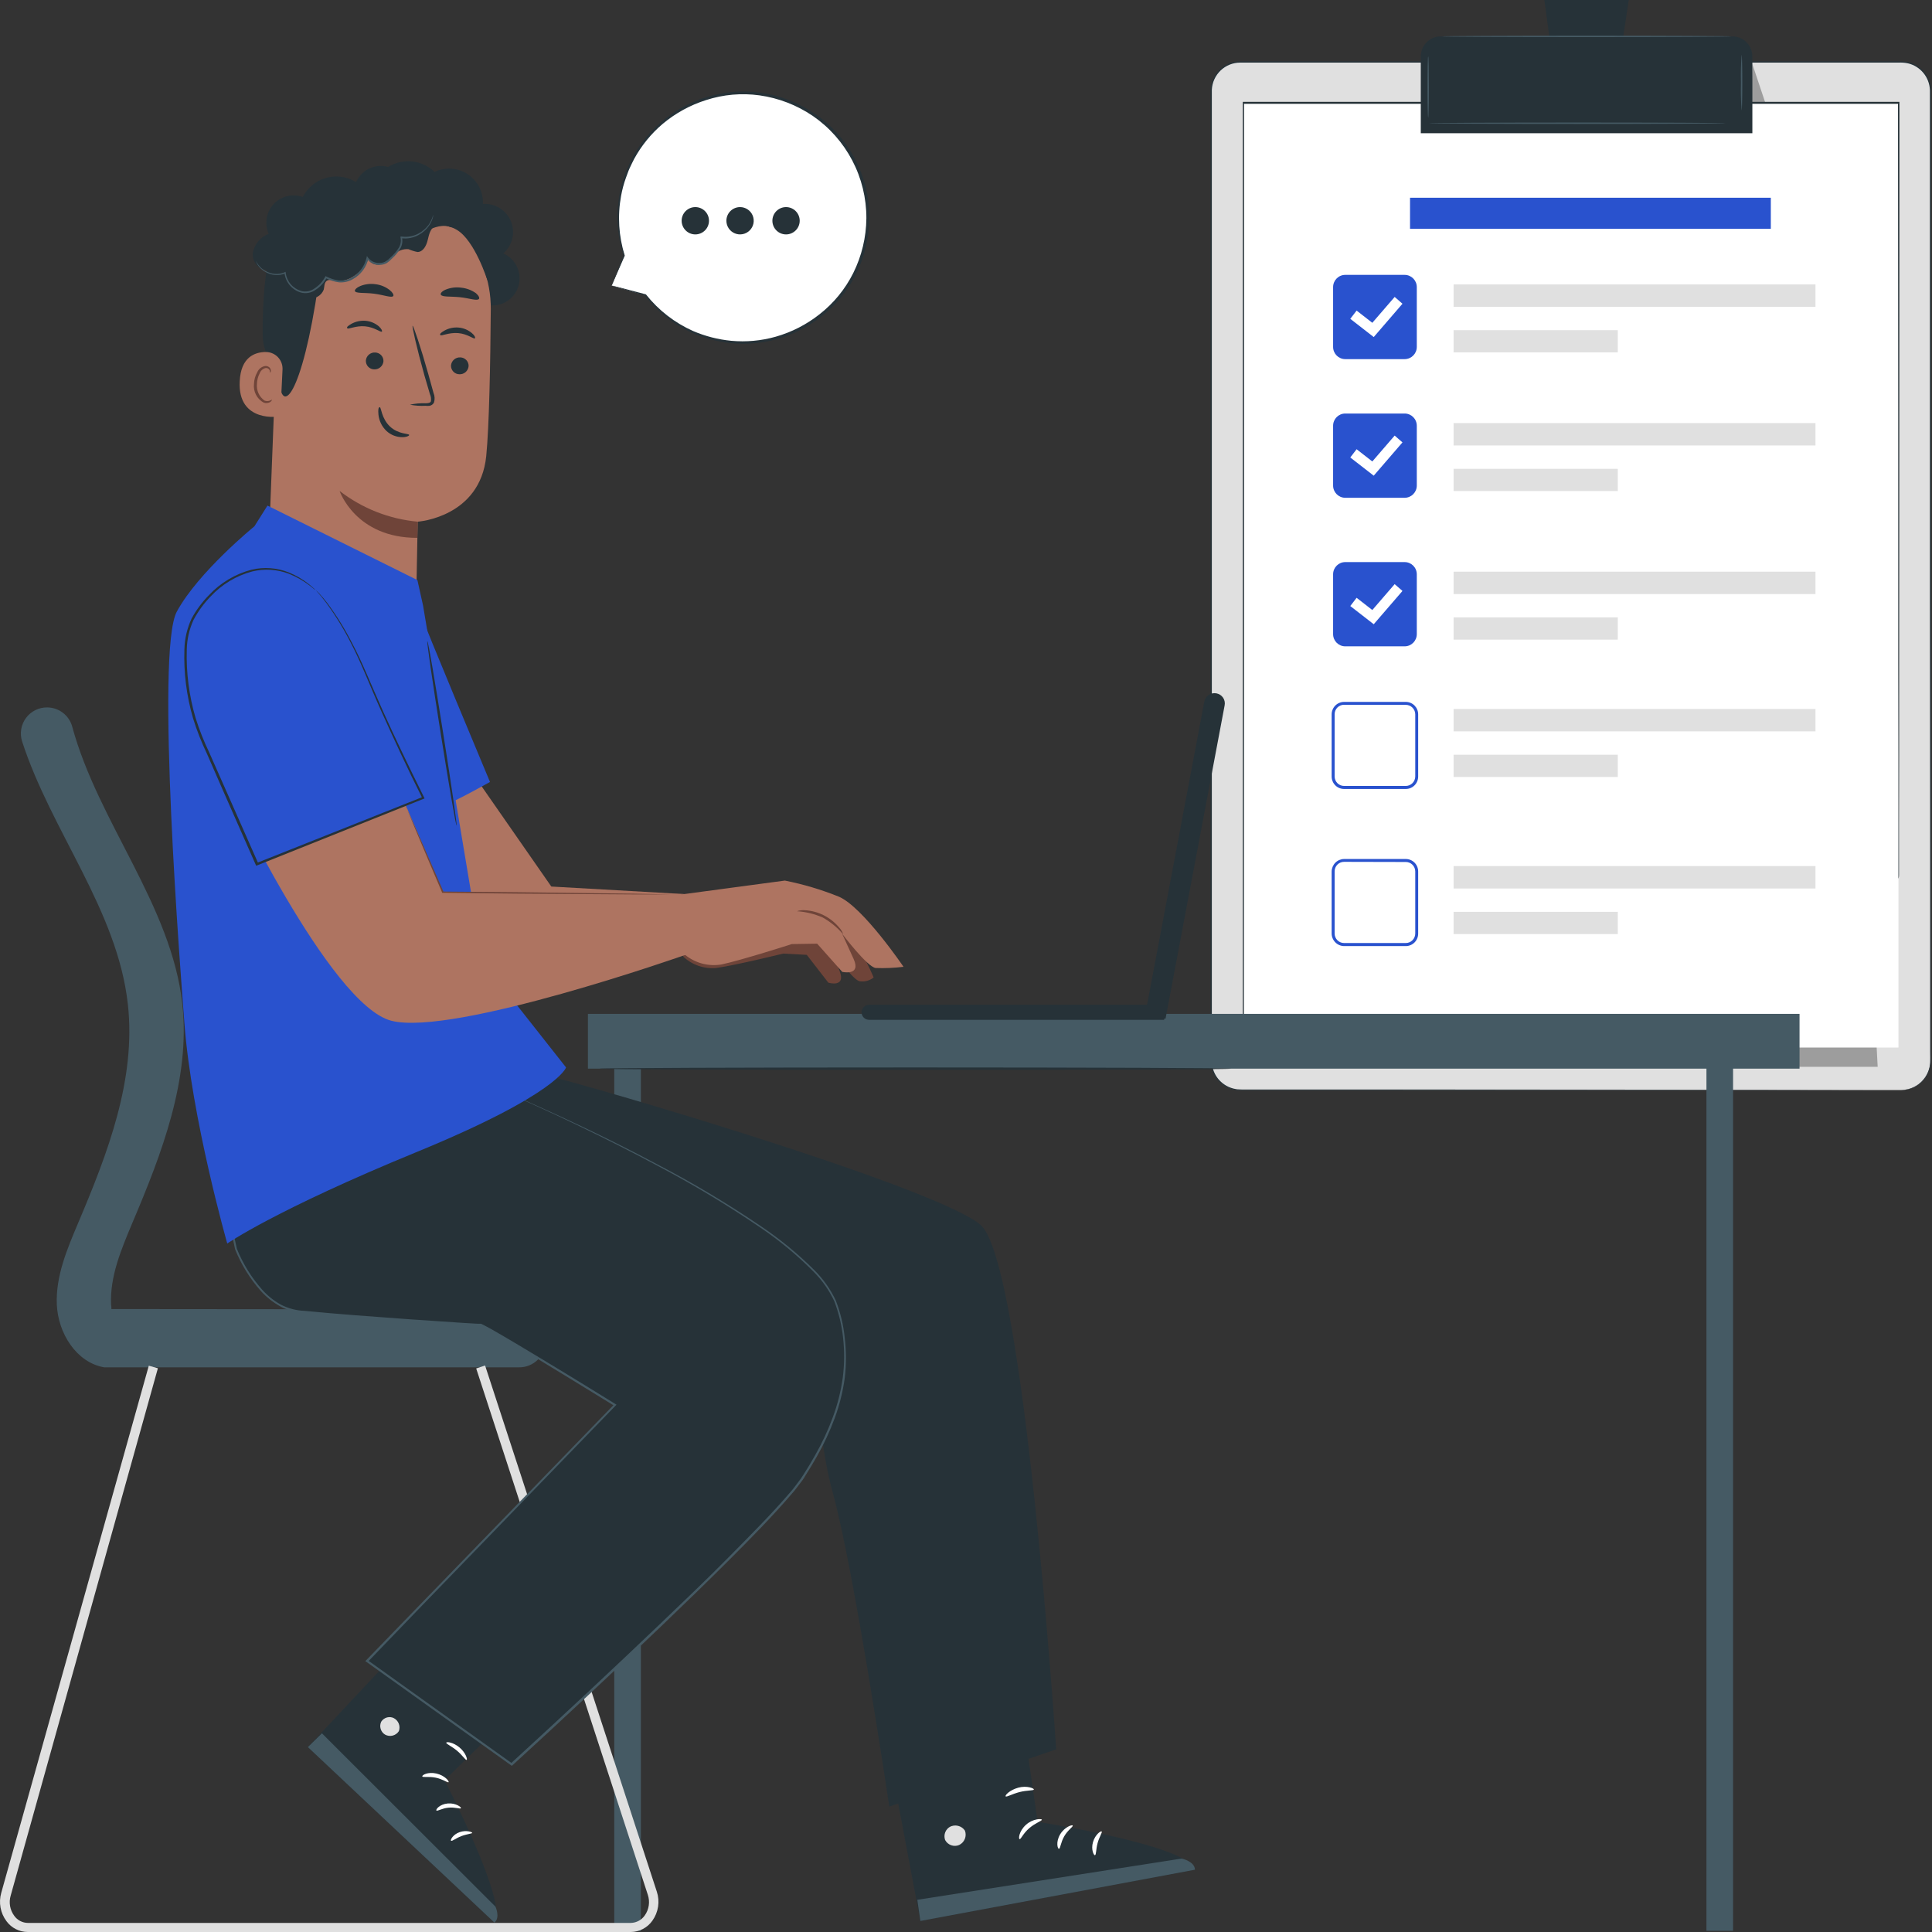 <svg width="94" height="94" viewBox="0 0 94 94" fill="none" xmlns="http://www.w3.org/2000/svg">
<rect x="0" y="0" width="94" height="94" fill="#333333" stroke="none"/>
<path d="M92.513 3.017H60.338C59.556 3.017 58.923 3.655 58.923 4.441V51.61C58.923 52.397 59.556 53.035 60.338 53.035H92.513C93.294 53.035 93.928 52.397 93.928 51.61V4.441C93.928 3.655 93.294 3.017 92.513 3.017Z" fill="#E0E0E0"/>
<path d="M92.515 53.035L92.623 53.027C92.727 53.017 92.83 52.996 92.93 52.965C93.131 52.901 93.315 52.792 93.469 52.647C93.622 52.501 93.742 52.323 93.818 52.125C93.871 51.987 93.902 51.841 93.91 51.693C93.917 51.539 93.91 51.373 93.91 51.2C93.91 50.855 93.91 50.477 93.91 50.069C93.91 49.25 93.91 48.305 93.91 47.243C93.91 42.99 93.91 36.836 93.899 29.233C93.899 25.432 93.899 21.267 93.899 16.796C93.899 14.561 93.899 12.252 93.899 9.869C93.899 8.678 93.899 7.47 93.899 6.245C93.899 5.628 93.899 5.011 93.899 4.395C93.89 4.087 93.78 3.791 93.586 3.554C93.392 3.316 93.125 3.15 92.827 3.081C92.676 3.05 92.522 3.038 92.368 3.046H60.341C59.986 3.046 59.644 3.184 59.387 3.43C59.131 3.676 58.978 4.011 58.961 4.367C58.961 5.085 58.961 5.807 58.961 6.525V19.14C58.961 24.61 58.961 29.889 58.961 34.915C58.961 39.942 58.961 44.719 58.961 49.19C58.961 49.749 58.961 50.303 58.961 50.852C58.961 51.126 58.961 51.402 58.961 51.672C58.972 51.939 59.059 52.197 59.212 52.415C59.367 52.632 59.579 52.801 59.825 52.902C59.945 52.95 60.071 52.983 60.2 52.999C60.329 53.01 60.46 53.007 60.592 53.008H68.066L85.955 53.019L90.818 53.027L85.955 53.035L68.066 53.045H60.577C60.447 53.045 60.315 53.045 60.179 53.045C60.044 53.029 59.913 52.995 59.788 52.944C59.534 52.838 59.315 52.662 59.158 52.436C59 52.209 58.91 51.942 58.898 51.666C58.898 51.391 58.898 51.12 58.898 50.844V49.19C58.898 44.719 58.898 39.941 58.898 34.915C58.898 29.89 58.898 24.61 58.898 19.14C58.898 16.404 58.898 13.622 58.898 10.795V6.527C58.898 5.81 58.898 5.093 58.898 4.369C58.917 3.994 59.078 3.642 59.347 3.383C59.617 3.125 59.975 2.981 60.347 2.981H92.362C92.52 2.975 92.679 2.988 92.835 3.018C93.147 3.089 93.426 3.263 93.629 3.511C93.832 3.759 93.948 4.069 93.957 4.39C93.957 5.007 93.957 5.623 93.957 6.24V9.869C93.957 12.249 93.957 14.558 93.957 16.796C93.957 21.267 93.957 25.429 93.957 29.233C93.957 36.836 93.957 42.99 93.946 47.243C93.946 48.305 93.946 49.247 93.946 50.069C93.946 50.477 93.946 50.855 93.946 51.2C93.946 51.374 93.946 51.538 93.946 51.695C93.938 51.844 93.906 51.991 93.852 52.13C93.761 52.361 93.613 52.565 93.421 52.722C93.284 52.832 93.128 52.917 92.962 52.973C92.858 53.003 92.752 53.023 92.645 53.031L92.515 53.035Z" fill="#263238"/>
<g opacity="0.3">
<path d="M61.978 51.905H91.357L91.034 45.752V42.478L61.978 47.049V51.905Z" fill="black"/>
</g>
<g opacity="0.3">
<path d="M85.26 3.118L85.927 5.113V6.089H85.174L85.26 3.118Z" fill="black"/>
</g>
<path d="M60.485 5.021V50.967H84.295H92.368V5.021H60.485Z" fill="white"/>
<path d="M92.368 42.751C92.368 42.751 92.368 42.693 92.368 42.575C92.368 42.458 92.368 42.282 92.368 42.053C92.368 41.59 92.368 40.909 92.368 40.02C92.368 38.238 92.368 35.631 92.359 32.321C92.359 25.693 92.359 16.266 92.346 5.021L92.377 5.052H60.494L60.528 5.018V5.059C60.528 22.722 60.528 38.851 60.519 50.964L60.494 50.938L77.9 50.95L60.494 50.961H60.468V50.937C60.468 38.823 60.468 22.694 60.468 5.032V4.956H60.502H92.385H92.414V5.019C92.414 16.272 92.404 25.697 92.401 32.32C92.401 35.629 92.401 38.236 92.394 40.018C92.394 40.907 92.394 41.59 92.394 42.051C92.394 42.281 92.394 42.455 92.394 42.574C92.394 42.693 92.368 42.751 92.368 42.751Z" fill="#263238"/>
<path d="M70.095 1.771H84.29C84.547 1.771 84.794 1.874 84.976 2.057C85.157 2.24 85.26 2.488 85.26 2.747V6.482H69.127V2.747C69.127 2.488 69.229 2.24 69.411 2.057C69.592 1.874 69.838 1.771 70.095 1.771Z" fill="#263238"/>
<path d="M79.246 0H75.141L75.62 3.542H78.713L79.246 0Z" fill="#263238"/>
<path d="M84.223 1.771C84.223 1.79 81.075 1.805 77.193 1.805C73.311 1.805 70.164 1.79 70.164 1.771C70.164 1.753 73.311 1.737 77.193 1.737C81.075 1.737 84.223 1.753 84.223 1.771Z" fill="#455A64"/>
<path d="M69.489 5.722C69.469 5.722 69.454 5.056 69.454 4.233C69.454 3.41 69.469 2.745 69.489 2.745C69.509 2.745 69.522 3.411 69.522 4.233C69.522 5.055 69.506 5.722 69.489 5.722Z" fill="#455A64"/>
<path d="M84.737 5.369C84.703 4.92 84.692 4.469 84.704 4.019C84.692 3.568 84.703 3.116 84.737 2.667C84.756 2.667 84.771 3.273 84.771 4.019C84.771 4.765 84.756 5.369 84.737 5.369Z" fill="#455A64"/>
<path d="M83.959 5.996C83.959 6.015 80.728 6.03 76.744 6.03C72.76 6.03 69.527 6.015 69.527 5.996C69.527 5.978 72.757 5.961 76.744 5.961C80.731 5.961 83.959 5.976 83.959 5.996Z" fill="#455A64"/>
<path d="M88.331 13.838H70.723V14.928H88.331V13.838Z" fill="#E0E0E0"/>
<path d="M78.712 16.064H70.723V17.146H78.712V16.064Z" fill="#E0E0E0"/>
<path d="M68.342 13.374H65.452C65.126 13.374 64.861 13.641 64.861 13.969V16.878C64.861 17.207 65.126 17.473 65.452 17.473H68.342C68.668 17.473 68.933 17.207 68.933 16.878V13.969C68.933 13.641 68.668 13.374 68.342 13.374Z" fill="#2952CE"/>
<path d="M66.838 16.399L65.697 15.512L66.005 15.111L66.769 15.706L67.856 14.447L68.236 14.778L66.838 16.399Z" fill="white"/>
<path d="M88.331 20.585H70.723V21.675H88.331V20.585Z" fill="#E0E0E0"/>
<path d="M78.712 22.81H70.723V23.892H78.712V22.81Z" fill="#E0E0E0"/>
<path d="M68.342 20.12H65.452C65.126 20.12 64.861 20.386 64.861 20.715V23.624C64.861 23.952 65.126 24.219 65.452 24.219H68.342C68.668 24.219 68.933 23.952 68.933 23.624V20.715C68.933 20.386 68.668 20.12 68.342 20.12Z" fill="#2952CE"/>
<path d="M66.838 23.144L65.697 22.258L66.005 21.857L66.769 22.452L67.856 21.193L68.236 21.524L66.838 23.144Z" fill="white"/>
<path d="M88.331 27.814H70.723V28.904H88.331V27.814Z" fill="#E0E0E0"/>
<path d="M78.712 30.038H70.723V31.12H78.712V30.038Z" fill="#E0E0E0"/>
<path d="M88.331 34.495H70.723V35.584H88.331V34.495Z" fill="#E0E0E0"/>
<path d="M78.712 36.721H70.723V37.803H78.712V36.721Z" fill="#E0E0E0"/>
<path d="M68.342 27.348H65.452C65.126 27.348 64.861 27.614 64.861 27.943V30.852C64.861 31.181 65.126 31.447 65.452 31.447H68.342C68.668 31.447 68.933 31.181 68.933 30.852V27.943C68.933 27.614 68.668 27.348 68.342 27.348Z" fill="#2952CE"/>
<path d="M66.838 30.372L65.697 29.486L66.005 29.085L66.769 29.68L67.856 28.421L68.236 28.752L66.838 30.372Z" fill="white"/>
<path d="M68.398 38.387H65.394C65.234 38.387 65.081 38.323 64.968 38.21C64.855 38.096 64.791 37.942 64.791 37.781V34.757C64.791 34.596 64.855 34.442 64.968 34.328C65.081 34.215 65.234 34.151 65.394 34.151H68.398C68.478 34.151 68.556 34.167 68.629 34.197C68.702 34.227 68.768 34.272 68.824 34.328C68.88 34.385 68.924 34.451 68.954 34.525C68.985 34.598 69 34.677 69 34.757V37.781C69 37.942 68.937 38.096 68.824 38.209C68.711 38.323 68.558 38.387 68.398 38.387ZM65.394 34.29C65.272 34.29 65.155 34.338 65.069 34.425C64.983 34.512 64.935 34.629 64.935 34.752V37.776C64.935 37.899 64.983 38.017 65.069 38.103C65.155 38.19 65.272 38.239 65.394 38.239H68.398C68.52 38.239 68.637 38.19 68.723 38.103C68.809 38.017 68.858 37.899 68.858 37.776V34.757C68.858 34.634 68.809 34.516 68.723 34.43C68.637 34.343 68.52 34.294 68.398 34.294L65.394 34.29Z" fill="#2952CE"/>
<path d="M88.331 42.139H70.723V43.229H88.331V42.139Z" fill="#E0E0E0"/>
<path d="M78.712 44.365H70.723V45.447H78.712V44.365Z" fill="#E0E0E0"/>
<path d="M68.398 46.031H65.394C65.235 46.029 65.083 45.964 64.971 45.851C64.858 45.738 64.793 45.586 64.791 45.425V42.401C64.793 42.241 64.858 42.088 64.97 41.974C65.083 41.861 65.235 41.796 65.394 41.794H68.398C68.558 41.794 68.711 41.858 68.824 41.972C68.937 42.086 69 42.24 69 42.401V45.425C69 45.586 68.936 45.74 68.824 45.853C68.711 45.967 68.558 46.031 68.398 46.031ZM65.394 41.932C65.272 41.932 65.155 41.981 65.069 42.068C64.983 42.155 64.935 42.272 64.935 42.395V45.419C64.935 45.542 64.983 45.66 65.069 45.746C65.155 45.833 65.272 45.882 65.394 45.882H68.398C68.52 45.882 68.637 45.833 68.723 45.746C68.809 45.66 68.858 45.542 68.858 45.419V42.401C68.858 42.278 68.809 42.161 68.723 42.074C68.637 41.987 68.52 41.939 68.398 41.939L65.394 41.932Z" fill="#2952CE"/>
<path d="M86.158 9.621H68.604V11.134H86.158V9.621Z" fill="#2952CE"/>
<path d="M29.763 13.898L30.373 12.426C29.995 11.236 29.995 9.958 30.373 8.768C30.725 7.65 31.393 6.659 32.297 5.913C33.2 5.167 34.3 4.698 35.463 4.563C36.627 4.427 37.805 4.632 38.855 5.151C39.906 5.67 40.783 6.482 41.382 7.488C41.982 8.495 42.277 9.654 42.233 10.824C42.188 11.995 41.806 13.128 41.133 14.086C40.459 15.045 39.523 15.788 38.436 16.227C37.35 16.665 36.16 16.779 35.01 16.557C33.584 16.283 32.305 15.505 31.406 14.365L29.763 13.898Z" fill="white"/>
<path d="M29.763 13.898L29.864 13.932L30.169 14.023L31.388 14.38C31.392 14.382 31.395 14.382 31.399 14.382C31.403 14.382 31.407 14.381 31.41 14.379C31.414 14.377 31.417 14.375 31.419 14.372C31.422 14.369 31.424 14.366 31.425 14.362C31.426 14.355 31.426 14.348 31.425 14.341L31.373 14.371C31.984 15.161 32.779 15.789 33.69 16.2C34.288 16.461 34.922 16.628 35.571 16.697C36.312 16.768 37.06 16.704 37.778 16.508C38.57 16.286 39.311 15.91 39.958 15.401C40.663 14.855 41.237 14.159 41.637 13.362C42.063 12.509 42.289 11.571 42.299 10.618C42.307 9.62 42.068 8.636 41.604 7.752C41.143 6.855 40.464 6.089 39.628 5.524C38.834 4.986 37.926 4.636 36.976 4.503C36.083 4.382 35.175 4.465 34.318 4.744C33.528 4.995 32.796 5.403 32.165 5.942C31.597 6.428 31.122 7.015 30.766 7.673L30.544 8.14C30.473 8.295 30.425 8.444 30.367 8.606C30.261 8.903 30.183 9.209 30.132 9.521C29.961 10.498 30.033 11.502 30.342 12.444V12.426C30.15 12.899 29.998 13.27 29.894 13.53C29.845 13.648 29.809 13.743 29.781 13.813C29.767 13.844 29.756 13.875 29.748 13.908C29.748 13.908 29.766 13.871 29.797 13.807L29.922 13.523C30.031 13.27 30.19 12.914 30.394 12.447C30.396 12.444 30.397 12.441 30.397 12.438C30.397 12.435 30.396 12.432 30.394 12.429C30.102 11.493 30.041 10.5 30.217 9.536C30.272 9.231 30.352 8.931 30.458 8.64C30.516 8.49 30.565 8.335 30.635 8.182C30.705 8.03 30.781 7.877 30.858 7.725C31.211 7.081 31.679 6.506 32.239 6.03C32.861 5.508 33.58 5.113 34.354 4.869C35.193 4.597 36.082 4.519 36.955 4.64C37.884 4.77 38.77 5.113 39.546 5.64C40.353 6.195 41.011 6.939 41.466 7.806C41.92 8.674 42.156 9.639 42.153 10.618C42.145 11.545 41.926 12.459 41.512 13.289C41.121 14.07 40.561 14.754 39.872 15.292C39.239 15.792 38.514 16.163 37.738 16.383C37.036 16.581 36.303 16.648 35.577 16.581C34.938 16.519 34.313 16.359 33.723 16.106C32.827 15.706 32.041 15.097 31.431 14.328C31.428 14.326 31.425 14.323 31.422 14.322C31.418 14.321 31.415 14.32 31.411 14.32C31.407 14.32 31.404 14.321 31.4 14.322C31.397 14.323 31.394 14.326 31.391 14.328C31.388 14.333 31.387 14.339 31.387 14.345C31.387 14.351 31.388 14.357 31.391 14.362L31.425 14.322L30.205 14.002L29.882 13.92C29.843 13.909 29.803 13.901 29.763 13.898Z" fill="#263238"/>
<path d="M38.244 11.405C37.877 11.405 37.58 11.107 37.58 10.74C37.58 10.373 37.877 10.076 38.244 10.076C38.611 10.076 38.909 10.373 38.909 10.74C38.909 11.107 38.611 11.405 38.244 11.405Z" fill="#263238"/>
<path d="M35.342 10.74C35.342 10.872 35.381 11 35.454 11.11C35.527 11.219 35.631 11.304 35.752 11.354C35.874 11.405 36.008 11.418 36.136 11.392C36.265 11.367 36.384 11.303 36.477 11.21C36.57 11.117 36.633 10.999 36.659 10.87C36.684 10.741 36.671 10.607 36.621 10.486C36.571 10.364 36.485 10.261 36.376 10.188C36.267 10.115 36.138 10.076 36.007 10.076C35.831 10.076 35.661 10.146 35.537 10.27C35.412 10.395 35.342 10.564 35.342 10.74Z" fill="#263238"/>
<path d="M33.83 11.405C33.463 11.405 33.165 11.107 33.165 10.74C33.165 10.373 33.463 10.076 33.83 10.076C34.197 10.076 34.495 10.373 34.495 10.74C34.495 11.107 34.197 11.405 33.83 11.405Z" fill="#263238"/>
<path d="M83.026 49.765H84.321V93.942H83.026V49.765Z" fill="#455A64"/>
<path d="M29.886 50.076H31.181V93.948H29.886V50.076Z" fill="#455A64"/>
<path d="M28.605 49.329H87.555V51.994H28.605V49.329Z" fill="#455A64"/>
<path d="M29.173 51.997C29.173 52.03 36.051 52.055 44.536 52.055C53.021 52.055 59.9 52.03 59.9 51.997C59.9 51.963 53.023 51.936 44.536 51.936C36.05 51.936 29.173 51.963 29.173 51.997Z" fill="#263238"/>
<path d="M59.188 33.735C59.122 33.722 59.054 33.722 58.988 33.735C58.922 33.748 58.859 33.775 58.804 33.813C58.748 33.851 58.701 33.9 58.665 33.957C58.629 34.014 58.605 34.078 58.593 34.144L55.81 48.887H42.284C42.187 48.887 42.093 48.925 42.025 48.994C41.956 49.063 41.918 49.156 41.918 49.253C41.918 49.35 41.956 49.443 42.025 49.511C42.093 49.58 42.187 49.619 42.284 49.619H56.642V49.561H56.709L59.584 34.318C59.597 34.253 59.596 34.187 59.583 34.123C59.57 34.059 59.544 33.998 59.507 33.944C59.47 33.89 59.423 33.844 59.368 33.808C59.314 33.772 59.252 33.748 59.188 33.735Z" fill="#263238"/>
<path d="M5.42 63.691C5.42 63.618 5.42 63.548 5.405 63.474C5.341 62.106 5.899 60.789 6.435 59.511C7.874 56.121 9.264 52.524 8.874 48.866C8.338 44.028 4.78 40.025 3.512 35.348C3.438 35.081 3.279 34.846 3.058 34.678C2.838 34.51 2.569 34.419 2.292 34.419C2.093 34.417 1.896 34.463 1.717 34.552C1.538 34.641 1.383 34.771 1.264 34.932C1.146 35.092 1.066 35.279 1.033 35.475C1 35.672 1.013 35.874 1.073 36.065C2.487 40.439 5.716 44.278 6.222 48.869C6.627 52.527 5.234 56.124 3.798 59.514C3.262 60.78 2.704 62.097 2.765 63.478C2.826 64.859 3.71 66.291 5.067 66.526H25.263C25.431 66.527 25.597 66.495 25.752 66.431C25.907 66.368 26.048 66.274 26.166 66.156C26.285 66.038 26.379 65.897 26.443 65.743C26.508 65.588 26.541 65.422 26.541 65.255V64.981C26.54 64.813 26.507 64.648 26.443 64.493C26.378 64.339 26.284 64.198 26.165 64.08C26.047 63.962 25.906 63.869 25.751 63.805C25.597 63.741 25.431 63.709 25.263 63.709L5.42 63.691Z" fill="#455A64"/>
<path d="M1.356 94H30.696C30.902 93.998 31.104 93.946 31.286 93.85C31.468 93.754 31.624 93.617 31.742 93.448C31.887 93.245 31.981 93.011 32.019 92.765C32.056 92.518 32.034 92.267 31.955 92.03L23.602 66.438L23.169 66.581L31.519 92.189C31.575 92.356 31.591 92.535 31.565 92.71C31.539 92.885 31.472 93.051 31.37 93.195C31.294 93.304 31.193 93.394 31.076 93.457C30.959 93.52 30.829 93.555 30.696 93.558H1.356C1.226 93.557 1.098 93.524 0.982 93.464C0.867 93.404 0.767 93.317 0.692 93.21C0.59 93.072 0.521 92.912 0.491 92.743C0.461 92.573 0.47 92.4 0.518 92.235L7.682 66.572L7.24 66.447L0.061 92.094C-0.006 92.328 -0.018 92.574 0.026 92.813C0.07 93.052 0.169 93.278 0.314 93.472C0.434 93.636 0.591 93.77 0.772 93.861C0.953 93.953 1.153 94 1.356 94Z" fill="#E0E0E0"/>
<path d="M42.506 47.558C42.506 47.558 41.436 44.96 40.372 44.412C39.603 44.032 38.8 43.725 37.973 43.497H33.29L33.245 46.546C33.459 46.746 33.713 46.899 33.99 46.994C34.268 47.089 34.562 47.124 34.854 47.097C35.769 46.969 38.107 46.396 38.107 46.396L39.253 46.457L40.302 47.811C40.302 47.811 41.162 48.07 40.857 47.259L40.421 46.091C40.421 46.091 41.436 47.667 41.826 47.741C41.946 47.76 42.069 47.753 42.186 47.721C42.303 47.69 42.412 47.634 42.506 47.558Z" fill="#6F4439"/>
<path d="M23.084 37.757L26.824 43.134L33.29 43.5L33.379 46.451L28.501 47.411C27.255 47.657 25.969 47.596 24.752 47.234C23.535 46.872 22.423 46.221 21.514 45.335L20.791 38.83L23.084 37.757Z" fill="#AE7461"/>
<path d="M25.974 82.364L21.629 86.616C21.629 86.616 24.776 92.677 24.053 93.54L14.98 85.004L21.465 78.089L25.974 82.364Z" fill="#263238"/>
<path d="M19.184 83.604C19.078 83.546 18.954 83.53 18.836 83.559C18.719 83.589 18.617 83.662 18.55 83.763C18.496 83.873 18.485 83.999 18.52 84.116C18.554 84.234 18.631 84.334 18.736 84.397C18.849 84.459 18.981 84.476 19.105 84.444C19.23 84.412 19.338 84.335 19.407 84.226C19.451 84.105 19.448 83.972 19.398 83.852C19.348 83.733 19.256 83.637 19.139 83.583" fill="#E0E0E0"/>
<path d="M14.98 85.004L15.663 84.333L24.108 92.768C24.108 92.768 24.355 93.314 24.053 93.54L14.98 85.004Z" fill="#455A64"/>
<path d="M21.824 86.711C21.785 86.75 21.544 86.561 21.199 86.491C20.855 86.421 20.571 86.491 20.547 86.43C20.523 86.369 20.815 86.195 21.233 86.29C21.651 86.385 21.87 86.68 21.824 86.711Z" fill="white"/>
<path d="M22.425 87.976C22.398 88.028 22.139 87.918 21.815 87.951C21.492 87.985 21.276 88.134 21.233 88.089C21.19 88.043 21.386 87.784 21.782 87.747C22.178 87.711 22.462 87.936 22.425 87.976Z" fill="white"/>
<path d="M21.946 89.558C21.898 89.531 22.035 89.253 22.367 89.14C22.699 89.028 22.977 89.14 22.977 89.177C22.977 89.214 22.718 89.232 22.446 89.335C22.175 89.439 21.995 89.598 21.946 89.558Z" fill="white"/>
<path d="M22.702 85.626C22.648 85.647 22.498 85.397 22.233 85.177C21.968 84.958 21.703 84.848 21.712 84.79C21.721 84.732 22.053 84.763 22.361 85.025C22.669 85.287 22.754 85.613 22.702 85.626Z" fill="white"/>
<path d="M25.474 52.07C26.269 52.07 45.628 57.709 47.728 59.615C49.829 61.52 51.387 85.113 51.387 85.113L43.268 87.897C43.268 87.897 41.558 76.376 40.525 72.654C40.023 70.791 39.808 68.862 39.888 66.934L23.815 59.923L25.474 52.07Z" fill="#263238"/>
<path d="M24.986 53.316C25.346 53.475 39.412 59.481 40.735 63.505C41.811 66.785 40.561 69.672 39.055 71.928C37.357 74.474 24.897 85.845 24.897 85.845L17.864 80.815L29.922 68.364C29.922 68.364 23.596 64.462 23.379 64.462C23.163 64.462 16.587 64.026 14.502 63.791C12.554 63.569 11.49 60.779 11.49 60.779L9.755 52.777L22.8 49.765L24.986 53.316Z" fill="#263238"/>
<path d="M24.986 53.316L24.849 53.082L24.434 52.399L22.818 49.753H22.803L9.755 52.743H9.712V52.786C10.234 55.191 10.816 57.892 11.441 60.789C11.738 61.525 12.157 62.205 12.682 62.801C12.955 63.106 13.277 63.362 13.636 63.56C13.725 63.614 13.82 63.658 13.919 63.691C14.018 63.732 14.12 63.764 14.224 63.785C14.325 63.807 14.429 63.831 14.529 63.843L14.834 63.877C16.48 64.041 18.188 64.16 19.937 64.288L22.602 64.471L23.279 64.511H23.367C23.385 64.511 23.382 64.511 23.392 64.511L23.425 64.526L23.574 64.599L23.879 64.764C24.276 64.99 24.672 65.224 25.068 65.459C26.65 66.407 28.26 67.395 29.9 68.404V68.312C26.888 71.425 23.712 74.69 20.465 78.043L17.822 80.772L17.773 80.821L17.831 80.86C20.227 82.576 22.571 84.251 24.864 85.888L24.901 85.915L24.937 85.885C27.457 83.58 29.868 81.327 32.168 79.126C33.315 78.028 34.43 76.946 35.504 75.873C36.577 74.8 37.619 73.739 38.552 72.647C38.674 72.516 38.775 72.364 38.887 72.224C39 72.084 39.107 71.937 39.192 71.785C39.384 71.48 39.57 71.175 39.741 70.87C40.084 70.268 40.376 69.639 40.616 68.989C40.848 68.358 41.01 67.704 41.101 67.038C41.178 66.394 41.178 65.743 41.101 65.099C41.038 64.472 40.89 63.857 40.662 63.27C40.403 62.724 40.053 62.227 39.625 61.801C38.831 61.008 37.962 60.293 37.031 59.667C35.447 58.591 33.803 57.606 32.107 56.719C30.626 55.926 29.33 55.292 28.269 54.789C27.208 54.286 26.379 53.914 25.83 53.667L25.19 53.39L24.971 53.301C24.971 53.301 25.041 53.338 25.184 53.402L25.821 53.685C26.379 53.938 27.205 54.316 28.26 54.825C29.315 55.335 30.61 55.975 32.089 56.77C33.779 57.664 35.418 58.651 36.997 59.728C37.923 60.354 38.786 61.068 39.573 61.862C39.994 62.281 40.339 62.77 40.592 63.307C40.812 63.884 40.957 64.488 41.021 65.102C41.093 65.74 41.087 66.383 41.006 67.02C40.916 67.679 40.753 68.326 40.522 68.95C40.285 69.595 39.994 70.219 39.653 70.815C39.482 71.12 39.299 71.425 39.104 71.73C39.011 71.88 38.909 72.025 38.799 72.163C38.689 72.303 38.592 72.449 38.467 72.584C37.534 73.675 36.488 74.718 35.418 75.8C34.348 76.882 33.229 77.949 32.08 79.046C29.783 81.24 27.373 83.491 24.849 85.802H24.922L17.889 80.775V80.864L20.532 78.12L29.943 68.398L29.995 68.346L29.934 68.306C28.294 67.29 26.682 66.309 25.099 65.365C24.699 65.13 24.306 64.895 23.907 64.669L23.602 64.505C23.55 64.477 23.501 64.45 23.446 64.425L23.401 64.407H23.343H23.26L22.584 64.368L19.919 64.188C18.169 64.06 16.465 63.941 14.822 63.779C14.417 63.765 14.02 63.661 13.66 63.474C13.316 63.282 13.007 63.032 12.746 62.737C12.23 62.153 11.818 61.486 11.526 60.764L9.783 52.765L9.752 52.813L22.794 49.783H22.77L24.407 52.423L24.827 53.097C24.934 53.243 24.986 53.316 24.986 53.316Z" fill="#455A64"/>
<path d="M23.705 14.837C24.025 14.9 24.356 14.842 24.635 14.676C24.915 14.509 25.123 14.245 25.22 13.934C25.317 13.624 25.295 13.288 25.16 12.992C25.024 12.697 24.784 12.461 24.486 12.331C24.704 12.143 24.858 11.891 24.925 11.611C24.992 11.331 24.969 11.036 24.86 10.77C24.75 10.503 24.559 10.278 24.314 10.126C24.069 9.974 23.782 9.903 23.495 9.923C23.508 9.639 23.447 9.357 23.319 9.104C23.19 8.85 22.998 8.635 22.761 8.478C22.524 8.321 22.251 8.228 21.968 8.208C21.684 8.189 21.401 8.243 21.145 8.365C20.848 8.079 20.465 7.9 20.055 7.856C19.645 7.812 19.233 7.907 18.882 8.124C18.611 8.048 18.323 8.061 18.059 8.161C17.796 8.262 17.572 8.445 17.421 8.683C17.27 8.92 17.199 9.201 17.22 9.482C17.24 9.763 17.351 10.03 17.535 10.243" fill="#263238"/>
<path d="M18.486 9.396L18.776 9.42C20.177 9.544 21.48 10.191 22.425 11.232C23.371 12.273 23.89 13.632 23.879 15.039C23.858 17.752 23.8 20.748 23.657 22.194C23.352 25.181 20.322 25.382 20.322 25.382L20.255 28.998L13.014 28.132L13.523 15.039C13.529 11.908 15.358 9.301 18.486 9.396Z" fill="#AE7461"/>
<path d="M20.325 25.382C18.941 25.256 17.622 24.737 16.523 23.886C16.523 23.886 17.294 26.175 20.303 26.169L20.325 25.382Z" fill="#6F4439"/>
<path d="M22.8 17.813C22.791 17.925 22.739 18.029 22.655 18.103C22.571 18.177 22.461 18.215 22.349 18.209C22.294 18.208 22.24 18.197 22.19 18.175C22.14 18.153 22.095 18.122 22.057 18.082C22.02 18.043 21.99 17.996 21.97 17.945C21.951 17.894 21.942 17.84 21.943 17.785C21.952 17.674 22.004 17.569 22.088 17.495C22.172 17.421 22.282 17.383 22.394 17.389C22.449 17.39 22.503 17.401 22.553 17.423C22.603 17.445 22.648 17.477 22.686 17.516C22.724 17.555 22.753 17.602 22.773 17.653C22.792 17.704 22.802 17.758 22.8 17.813Z" fill="#263238"/>
<path d="M23.108 16.462C23.05 16.511 22.748 16.243 22.288 16.206C21.828 16.17 21.471 16.365 21.425 16.304C21.379 16.243 21.465 16.182 21.62 16.087C21.832 15.968 22.076 15.915 22.318 15.938C22.557 15.959 22.784 16.055 22.965 16.212C23.096 16.319 23.135 16.423 23.108 16.462Z" fill="#263238"/>
<path d="M18.657 17.575C18.648 17.687 18.596 17.79 18.511 17.864C18.427 17.938 18.318 17.976 18.206 17.971C18.151 17.971 18.097 17.959 18.047 17.937C17.997 17.915 17.952 17.884 17.914 17.844C17.877 17.805 17.847 17.758 17.828 17.707C17.808 17.656 17.799 17.602 17.8 17.547C17.808 17.436 17.86 17.332 17.943 17.258C18.027 17.184 18.137 17.145 18.248 17.151C18.303 17.152 18.358 17.163 18.408 17.185C18.458 17.206 18.504 17.238 18.542 17.277C18.58 17.317 18.61 17.363 18.63 17.414C18.649 17.466 18.659 17.52 18.657 17.575Z" fill="#263238"/>
<path d="M18.581 16.133C18.523 16.185 18.218 15.916 17.761 15.877C17.303 15.837 16.944 16.035 16.898 15.974C16.852 15.913 16.938 15.852 17.093 15.758C17.306 15.64 17.549 15.588 17.791 15.608C18.03 15.63 18.256 15.726 18.438 15.883C18.569 16.005 18.608 16.108 18.581 16.133Z" fill="#263238"/>
<path d="M19.947 19.691C20.196 19.634 20.451 19.611 20.706 19.621C20.825 19.621 20.937 19.605 20.965 19.526C20.984 19.406 20.967 19.283 20.916 19.172L20.648 18.258C20.279 16.941 20.038 15.865 20.075 15.85C20.111 15.834 20.471 16.889 20.84 18.206C20.928 18.529 21.014 18.837 21.093 19.121C21.155 19.269 21.163 19.434 21.114 19.587C21.093 19.627 21.064 19.661 21.028 19.688C20.992 19.715 20.951 19.733 20.907 19.743C20.84 19.751 20.773 19.751 20.706 19.743C20.452 19.756 20.197 19.739 19.947 19.691Z" fill="#263238"/>
<path d="M19.136 14.398C19.066 14.511 18.681 14.35 18.197 14.289C17.712 14.227 17.297 14.289 17.264 14.151C17.264 14.09 17.346 13.993 17.529 13.917C17.764 13.822 18.02 13.792 18.27 13.828C18.518 13.857 18.754 13.953 18.953 14.106C19.105 14.228 19.166 14.346 19.136 14.398Z" fill="#263238"/>
<path d="M23.297 14.551C23.19 14.648 22.821 14.505 22.364 14.459C21.907 14.414 21.517 14.459 21.45 14.34C21.416 14.282 21.486 14.182 21.663 14.1C21.907 13.995 22.174 13.96 22.437 13.996C22.699 14.022 22.949 14.117 23.163 14.27C23.3 14.392 23.346 14.505 23.297 14.551Z" fill="#263238"/>
<path d="M23.715 13.642C23.715 13.642 23.105 11.697 22.224 11.182C21.178 10.554 20.602 11.713 19.584 11.331C18.566 10.95 17.569 10.347 16.431 11.057C15.188 11.838 15.678 12.505 15.489 13.825C14.721 19.181 13.605 20.617 13.548 18.057C13.548 17.776 12.791 17.486 12.782 16.304C12.767 14.779 12.874 12.917 13.307 11.865C13.676 10.981 14.249 10.399 15.239 9.786C16.806 8.822 18.828 8.978 20.184 9.237C21.541 9.496 24.047 11.307 23.715 13.642Z" fill="#263238"/>
<path d="M13.746 17.986C13.752 17.876 13.736 17.766 13.699 17.662C13.661 17.558 13.603 17.463 13.527 17.382C13.452 17.302 13.36 17.238 13.259 17.194C13.158 17.15 13.048 17.127 12.938 17.127C12.377 17.127 11.719 17.392 11.664 18.547C11.548 20.599 13.63 20.291 13.636 20.233C13.642 20.175 13.706 18.852 13.746 17.986Z" fill="#AE7461"/>
<path d="M13.233 19.444C13.233 19.444 13.197 19.465 13.136 19.489C13.05 19.524 12.954 19.524 12.868 19.489C12.74 19.398 12.638 19.274 12.574 19.131C12.51 18.987 12.485 18.829 12.502 18.672C12.507 18.496 12.552 18.323 12.633 18.166C12.656 18.104 12.694 18.047 12.743 18.002C12.792 17.957 12.852 17.925 12.916 17.907C12.958 17.899 13.001 17.906 13.038 17.926C13.075 17.946 13.105 17.978 13.121 18.017C13.145 18.078 13.121 18.118 13.142 18.121C13.163 18.124 13.188 18.09 13.176 18.005C13.167 17.953 13.141 17.906 13.102 17.871C13.048 17.825 12.978 17.802 12.907 17.807C12.822 17.82 12.741 17.855 12.672 17.908C12.604 17.961 12.55 18.032 12.517 18.111C12.418 18.283 12.364 18.477 12.358 18.675C12.336 18.858 12.37 19.042 12.454 19.206C12.538 19.369 12.67 19.503 12.831 19.59C12.885 19.609 12.943 19.616 13 19.61C13.057 19.603 13.112 19.584 13.16 19.553C13.227 19.492 13.24 19.447 13.233 19.444Z" fill="#6F4439"/>
<path d="M14.136 14.023C14.369 14.249 14.655 14.413 14.968 14.499C15.125 14.538 15.29 14.518 15.434 14.444C15.577 14.37 15.689 14.247 15.749 14.097C15.788 13.956 15.767 13.792 15.871 13.685C15.974 13.578 16.197 13.624 16.364 13.658C16.956 13.773 17.709 13.179 17.91 12.612C17.979 12.729 18.089 12.816 18.219 12.855C18.349 12.894 18.489 12.883 18.611 12.822C18.809 12.722 18.988 12.589 19.142 12.429C19.23 12.322 19.343 12.239 19.471 12.186C19.599 12.133 19.738 12.111 19.876 12.124C20.016 12.185 20.163 12.231 20.312 12.261C20.584 12.261 20.742 11.956 20.806 11.694C20.87 11.432 20.928 11.124 21.169 10.999C21.412 10.928 21.672 10.944 21.904 11.045C22.148 11.103 22.471 11.072 22.556 10.835C22.587 10.706 22.567 10.57 22.498 10.457C22.353 10.194 22.124 9.988 21.847 9.871C21.571 9.755 21.263 9.736 20.974 9.816C20.904 9.467 20.731 9.146 20.478 8.894C20.226 8.643 19.904 8.472 19.554 8.403C19.204 8.335 18.842 8.372 18.513 8.509C18.184 8.647 17.903 8.879 17.706 9.176C17.506 8.96 17.257 8.795 16.98 8.695C16.702 8.596 16.405 8.565 16.113 8.605C15.821 8.645 15.543 8.755 15.303 8.926C15.063 9.096 14.868 9.322 14.733 9.585C14.489 9.497 14.224 9.483 13.971 9.545C13.719 9.606 13.49 9.741 13.313 9.931C13.136 10.122 13.02 10.361 12.977 10.617C12.935 10.873 12.969 11.137 13.075 11.374C12.876 11.451 12.7 11.578 12.564 11.742C12.428 11.907 12.336 12.103 12.298 12.313C12.252 12.734 12.627 13.194 13.045 13.118C12.947 13.277 12.914 13.468 12.952 13.651C12.991 13.834 13.097 13.995 13.25 14.103C13.403 14.21 13.591 14.255 13.776 14.228C13.961 14.201 14.129 14.105 14.246 13.959" fill="#263238"/>
<path d="M21.078 10.456C21.079 10.469 21.079 10.481 21.078 10.493C21.073 10.53 21.066 10.567 21.056 10.603C21.015 10.738 20.953 10.867 20.873 10.984C20.744 11.167 20.574 11.319 20.377 11.426C20.116 11.574 19.814 11.632 19.517 11.59L19.556 11.551C19.579 11.646 19.582 11.744 19.567 11.84C19.551 11.937 19.517 12.029 19.465 12.112C19.357 12.286 19.225 12.444 19.072 12.581C18.996 12.662 18.912 12.734 18.822 12.798C18.718 12.854 18.604 12.885 18.486 12.889C18.363 12.895 18.241 12.87 18.129 12.817C18.018 12.764 17.922 12.684 17.849 12.584L17.925 12.569C17.88 12.78 17.79 12.978 17.661 13.152C17.533 13.325 17.37 13.47 17.181 13.575C16.974 13.7 16.731 13.757 16.489 13.737C16.264 13.705 16.046 13.636 15.843 13.532L15.898 13.511C15.772 13.75 15.586 13.953 15.358 14.099C15.255 14.175 15.135 14.226 15.009 14.248C14.883 14.271 14.753 14.265 14.63 14.23C14.419 14.166 14.232 14.041 14.091 13.87C13.951 13.7 13.864 13.493 13.84 13.273L13.883 13.298C13.658 13.394 13.407 13.409 13.173 13.34C12.997 13.291 12.835 13.202 12.7 13.078C12.616 13.001 12.545 12.909 12.493 12.807C12.477 12.771 12.463 12.734 12.45 12.697C12.52 12.831 12.613 12.952 12.725 13.054C12.858 13.167 13.015 13.248 13.185 13.291C13.409 13.352 13.646 13.335 13.859 13.243L13.898 13.224V13.267C13.924 13.472 14.008 13.665 14.141 13.823C14.274 13.982 14.45 14.097 14.648 14.157C14.761 14.187 14.879 14.191 14.994 14.169C15.108 14.147 15.216 14.099 15.31 14.029C15.524 13.889 15.699 13.697 15.819 13.471L15.837 13.435L15.877 13.453C16.068 13.551 16.274 13.617 16.486 13.648C16.711 13.667 16.935 13.614 17.127 13.496C17.303 13.396 17.457 13.26 17.578 13.097C17.699 12.934 17.785 12.748 17.831 12.551L17.852 12.456L17.907 12.535C17.973 12.621 18.058 12.69 18.157 12.735C18.255 12.78 18.363 12.801 18.471 12.795C18.578 12.795 18.683 12.768 18.776 12.715C18.863 12.659 18.942 12.591 19.011 12.514C19.162 12.384 19.292 12.232 19.398 12.063C19.445 11.989 19.477 11.905 19.492 11.819C19.508 11.732 19.506 11.643 19.486 11.557V11.508H19.538C19.82 11.549 20.107 11.499 20.358 11.365C20.551 11.262 20.72 11.118 20.852 10.944C20.954 10.795 21.03 10.63 21.078 10.456Z" fill="#455A64"/>
<path d="M19.907 21.163C19.907 21.084 19.392 21.145 18.974 20.752C18.556 20.358 18.547 19.803 18.477 19.81C18.407 19.816 18.392 19.941 18.413 20.172C18.444 20.474 18.581 20.755 18.8 20.965C19.011 21.162 19.289 21.271 19.578 21.27C19.794 21.27 19.916 21.197 19.907 21.163Z" fill="#263238"/>
<path d="M49.539 82.077L50.484 88.641C50.484 88.641 57.84 89.778 58.139 90.97L44.78 93.463L42.866 83.305L49.539 82.077Z" fill="#263238"/>
<path d="M46.256 88.863C46.136 88.919 46.042 89.019 45.992 89.141C45.942 89.263 45.939 89.4 45.984 89.524C46.047 89.642 46.151 89.733 46.277 89.778C46.403 89.823 46.541 89.82 46.664 89.768C46.791 89.708 46.89 89.603 46.943 89.473C46.995 89.343 46.997 89.198 46.948 89.067C46.869 88.95 46.749 88.867 46.612 88.834C46.475 88.801 46.331 88.82 46.207 88.887" fill="#E0E0E0"/>
<path d="M44.78 93.463L44.631 92.433L57.493 90.427C57.493 90.427 58.133 90.561 58.139 90.97L44.78 93.463Z" fill="#455A64"/>
<path d="M50.691 88.537C50.691 88.598 50.386 88.686 50.082 88.945C49.777 89.205 49.673 89.494 49.609 89.482C49.545 89.47 49.576 89.095 49.914 88.787C50.252 88.479 50.694 88.476 50.691 88.537Z" fill="white"/>
<path d="M52.191 88.823C52.219 88.878 51.954 89.037 51.78 89.342C51.606 89.647 51.594 89.93 51.527 89.951C51.46 89.973 51.356 89.622 51.582 89.247C51.807 88.872 52.191 88.765 52.191 88.823Z" fill="white"/>
<path d="M53.277 90.262C53.222 90.287 53.072 89.994 53.179 89.625C53.286 89.256 53.566 89.064 53.603 89.11C53.639 89.156 53.484 89.372 53.402 89.677C53.319 89.982 53.341 90.238 53.277 90.262Z" fill="white"/>
<path d="M50.301 87.067C50.283 87.128 49.969 87.098 49.603 87.192C49.237 87.287 48.972 87.448 48.929 87.4C48.887 87.351 49.122 87.095 49.539 86.979C49.957 86.863 50.323 87.013 50.301 87.067Z" fill="white"/>
<path d="M20.584 29.464L20.309 28.224L13.014 24.599L12.377 25.608C12.377 25.608 9.648 27.83 8.603 29.757C7.557 31.684 8.795 47.475 8.972 49.78C9.322 54.423 11.057 60.502 11.057 60.502C11.057 60.502 13.398 58.871 20.285 56.045C27.172 53.219 27.541 51.935 27.541 51.935L23.483 46.789L20.584 29.464Z" fill="#2952CE"/>
<path d="M20.486 29.9C20.526 30.129 23.84 38.046 23.84 38.046C23.84 38.046 22.126 39.004 21.886 39.049C21.645 39.095 20.486 29.9 20.486 29.9Z" fill="#2952CE"/>
<path d="M20.791 31.199C20.757 31.199 21.05 33.214 21.443 35.693C21.837 38.171 22.181 40.171 22.215 40.168C22.248 40.165 21.956 38.15 21.562 35.671C21.169 33.193 20.837 31.193 20.791 31.199Z" fill="#263238"/>
<path d="M43.96 47.039C43.96 47.039 41.994 44.14 40.823 43.631C39.971 43.286 39.088 43.023 38.186 42.844L33.244 43.506L33.333 46.457C33.577 46.656 33.861 46.801 34.165 46.882C34.469 46.962 34.787 46.978 35.098 46.926C36.083 46.719 38.525 45.933 38.525 45.933L39.759 45.914L40.979 47.286C40.979 47.286 41.915 47.5 41.531 46.655C41.146 45.811 40.976 45.436 40.976 45.436C40.976 45.436 42.195 47.048 42.604 47.097C43.057 47.114 43.51 47.095 43.96 47.039Z" fill="#AE7461"/>
<path d="M18.127 35.424L21.553 43.387L33.281 43.5L33.369 46.451C33.369 46.451 22.059 50.439 19.041 49.664C16.023 48.89 11.036 38.241 11.036 38.241L18.127 35.424Z" fill="#AE7461"/>
<path d="M15.352 28.708C15.657 28.998 16.733 30.233 17.864 32.949C18.995 35.665 20.584 38.82 20.584 38.82L12.496 42.043C12.496 42.043 10.667 37.802 9.798 35.915C9.145 34.479 8.691 31.647 9.283 30.284C9.874 28.922 12.539 26.154 15.352 28.708Z" fill="#2952CE"/>
<path d="M15.352 28.708C15.329 28.683 15.305 28.66 15.279 28.638C15.227 28.592 15.154 28.522 15.051 28.44C14.749 28.197 14.413 27.998 14.054 27.852C13.477 27.622 12.844 27.575 12.24 27.718C11.446 27.926 10.727 28.355 10.167 28.955C9.833 29.294 9.549 29.677 9.322 30.095C9.104 30.565 8.985 31.075 8.972 31.592C8.933 32.725 9.075 33.857 9.392 34.946C9.573 35.53 9.796 36.101 10.06 36.653C10.304 37.216 10.56 37.802 10.828 38.412C11.349 39.597 11.886 40.816 12.441 42.07L12.465 42.122L12.52 42.101L12.636 42.055L20.602 38.869L20.657 38.848L20.633 38.796C19.877 37.272 19.206 35.872 18.636 34.607C18.066 33.342 17.621 32.208 17.145 31.318C16.792 30.62 16.38 29.954 15.913 29.327C15.789 29.163 15.655 29.005 15.514 28.855C15.464 28.803 15.411 28.754 15.355 28.708L15.392 28.748L15.499 28.867C15.593 28.971 15.724 29.132 15.886 29.349C16.347 29.98 16.755 30.649 17.105 31.348C17.572 32.236 17.999 33.376 18.572 34.644C19.145 35.912 19.791 37.327 20.553 38.845L20.581 38.769L12.612 41.939L12.493 41.988L12.569 42.018C12.017 40.762 11.475 39.534 10.953 38.36C10.691 37.765 10.434 37.183 10.182 36.616C9.919 36.069 9.696 35.504 9.514 34.924C9.199 33.848 9.055 32.729 9.088 31.608C9.097 31.103 9.211 30.605 9.423 30.147C9.644 29.736 9.921 29.357 10.246 29.022C10.793 28.433 11.496 28.01 12.273 27.803C12.866 27.66 13.487 27.699 14.057 27.916C14.413 28.058 14.748 28.248 15.054 28.48C15.16 28.559 15.237 28.626 15.288 28.669L15.352 28.708Z" fill="#263238"/>
<path d="M38.778 44.335C39.209 44.364 39.632 44.467 40.028 44.64C40.406 44.852 40.744 45.13 41.024 45.46C40.984 45.334 40.916 45.218 40.823 45.122C40.618 44.878 40.367 44.678 40.082 44.533C39.798 44.389 39.486 44.305 39.168 44.287C39.036 44.274 38.903 44.291 38.778 44.335Z" fill="#6F4439"/>
<path d="M19.733 39.159C19.738 39.187 19.747 39.215 19.761 39.241L19.849 39.473C19.937 39.686 20.059 39.979 20.209 40.345C20.529 41.101 20.974 42.174 21.504 43.408V43.439H21.541L25.102 43.479L30.879 43.518H32.629H33.104C33.159 43.526 33.214 43.526 33.269 43.518H33.104H32.629L30.879 43.482L25.105 43.408L21.541 43.378L21.59 43.412L20.254 40.363L19.87 39.506C19.825 39.415 19.791 39.339 19.764 39.278C19.736 39.217 19.736 39.156 19.733 39.159Z" fill="#6F4439"/>
</svg>
